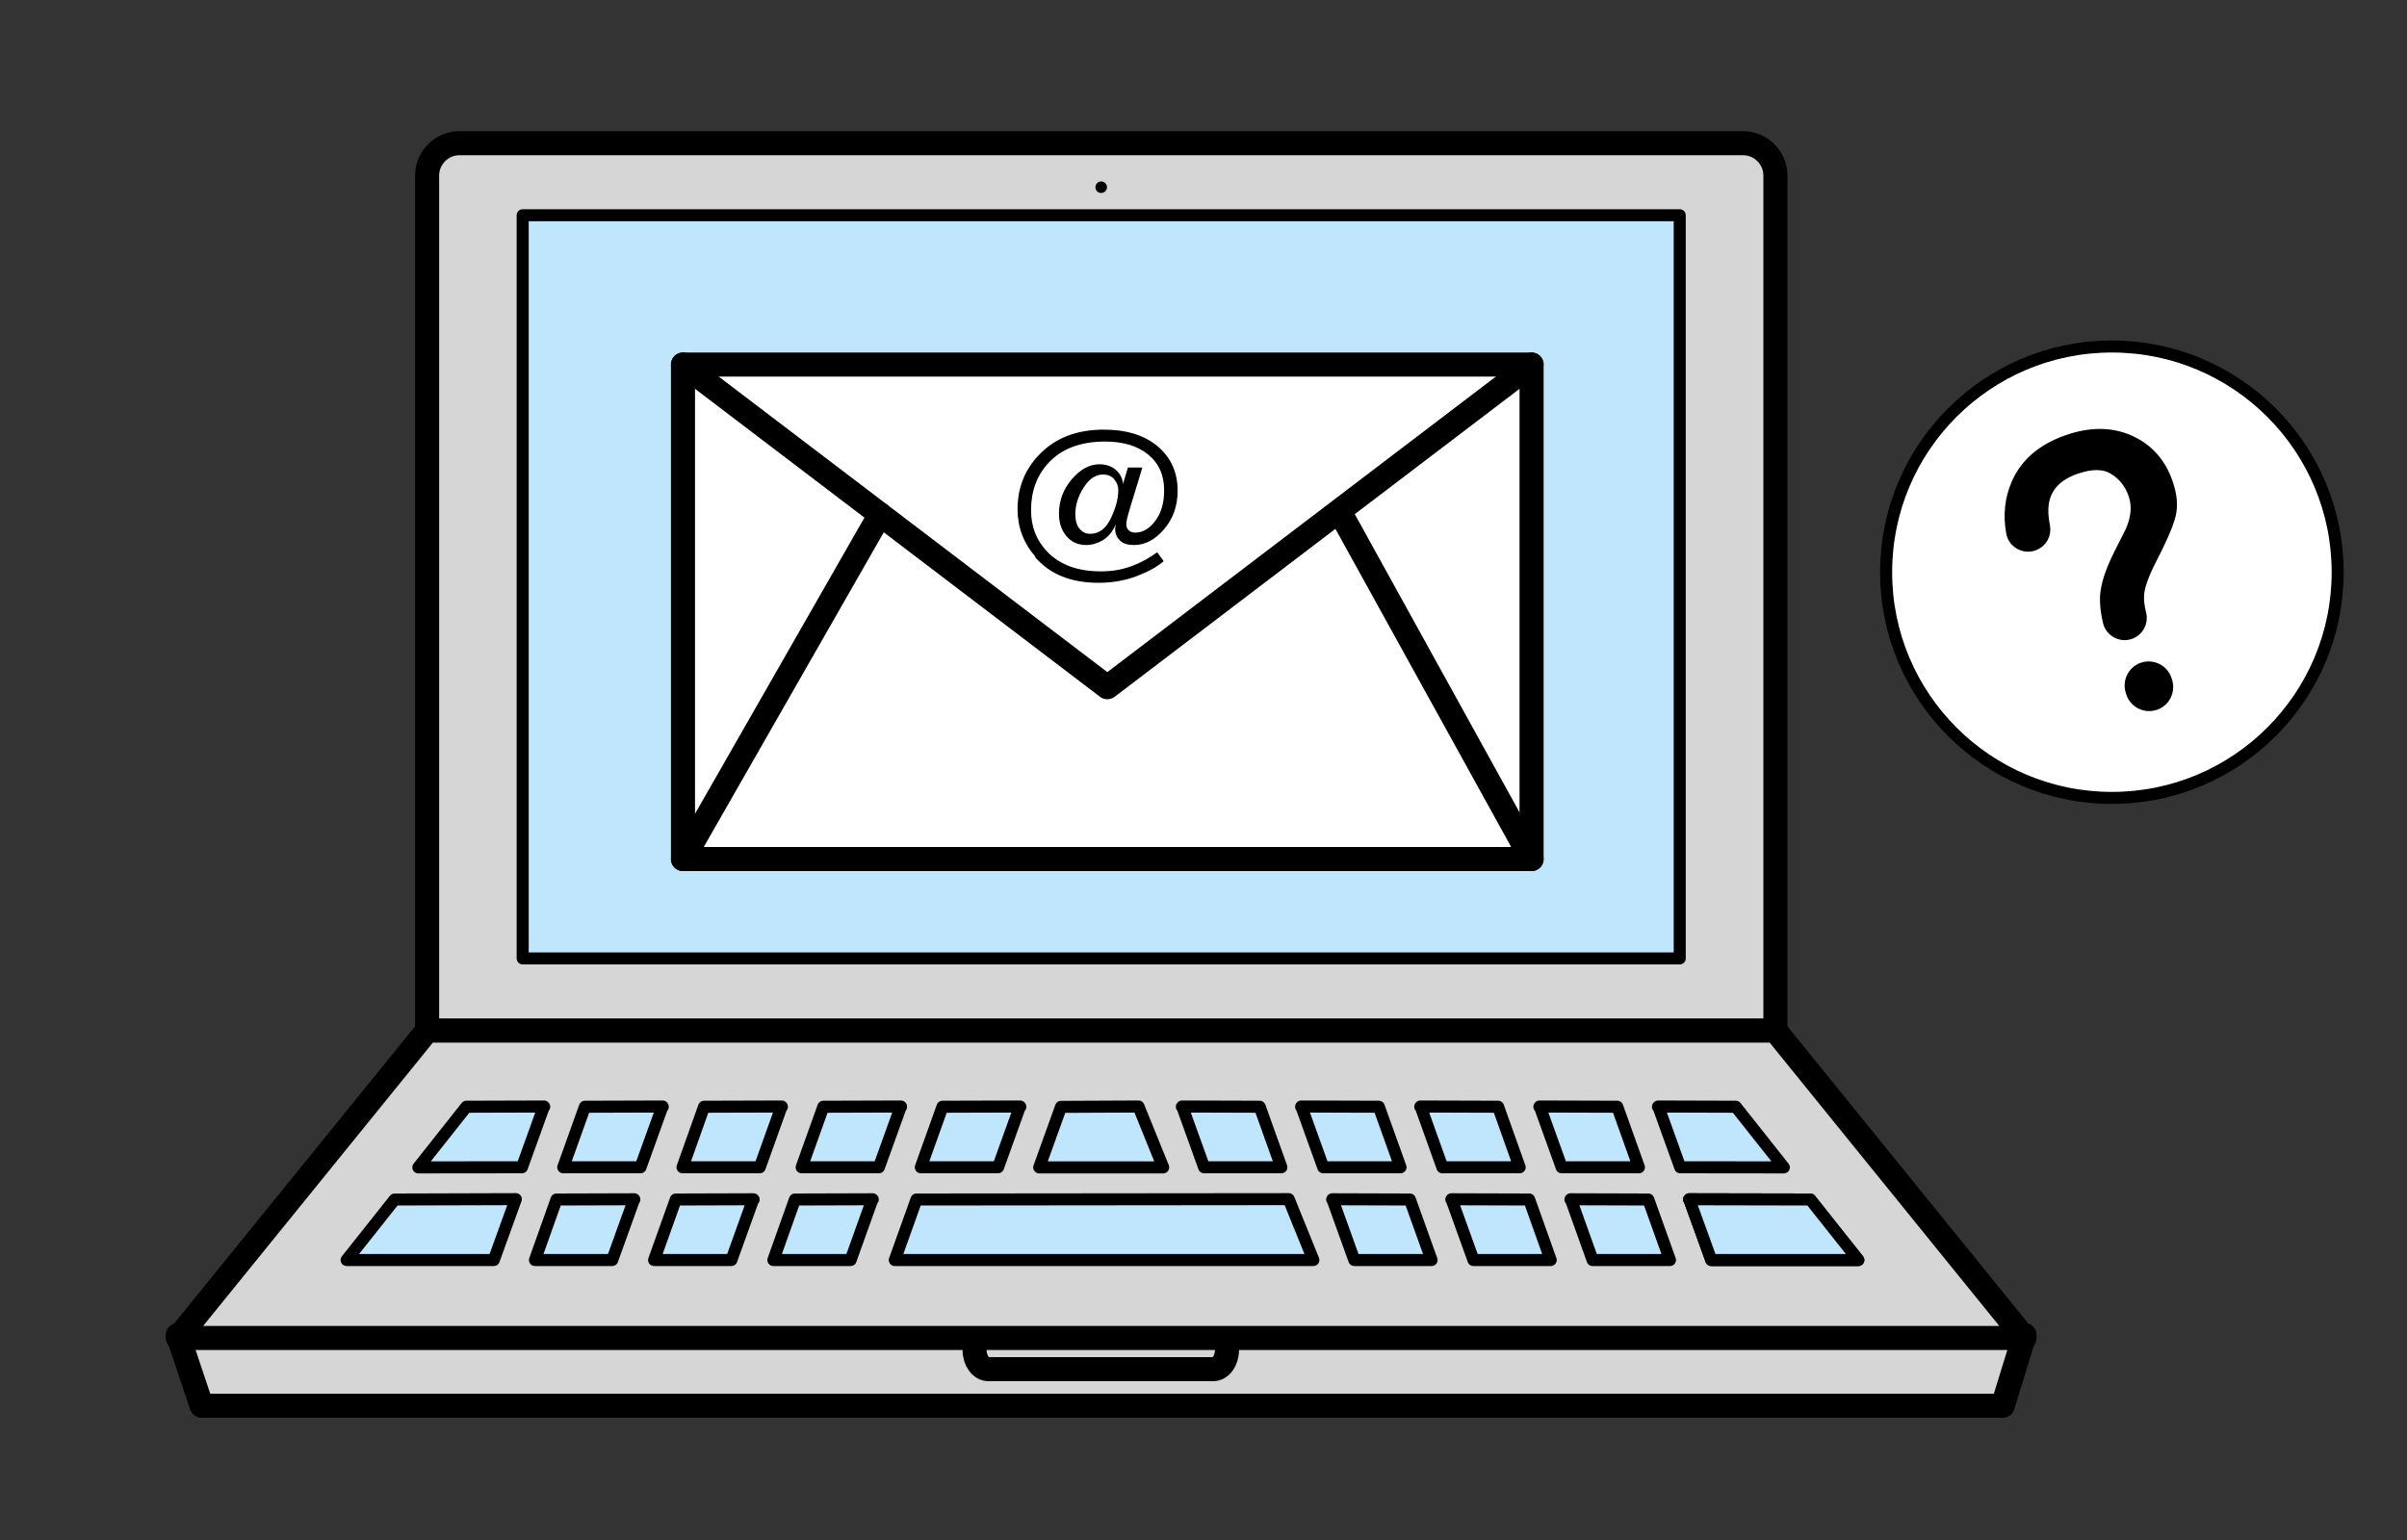 <svg xmlns="http://www.w3.org/2000/svg" id="Calque_1" viewBox="0 0 200 128"><rect x="0" y="0" width="200" height="128" fill="#333333" stroke="none"/><defs><style>.cls-2,.cls-3,.cls-4{stroke-linecap:round;stroke-linejoin:round;stroke:#000}.cls-3{fill:#d6d6d6}.cls-2,.cls-3{stroke-width:2px}.cls-2{fill:#fff}.cls-4{fill:#bfe6fc}</style></defs><path d="M-1753.01-462.51H902.07v1511.77h-2655.08z" style="fill:none;stroke-linecap:round;stroke-linejoin:round;stroke:#e30613;stroke-width:8px"/><path d="M144.83 11.9H38.18c-1.48 0-2.69 1.21-2.69 2.69v71.08h112.03V14.59c0-1.48-1.21-2.69-2.69-2.69Z" class="cls-3"/><path d="M43.43 17.89h96.14v61.77H43.43z" class="cls-4"/><path d="M91.98 15.56c0 .26-.21.48-.48.48s-.48-.21-.48-.48.21-.48.48-.48.48.21.48.48Z"/><path d="M81.31 109.79h20.63v4H81.31z" style="fill:#d6d6d6"/><path d="M101.95 110.96v1.26c0 .87-.52 1.58-1.15 1.58H82.13c-.63 0-1.15-.71-1.15-1.58v-1.26h-66.2l1.97 5.88h149.66l1.81-5.88h-66.27Z" class="cls-3"/><path d="M14.78 111.21h153.44l-20.7-25.55H35.49l-20.71 25.55z" class="cls-3"/><path d="m88.16 92 6.44-.03 2.05 5.06h-10.3L88.16 92zM76.15 99.7l30.93-.03 2.05 5.06H74.35l1.8-5.03zM84.78 91.99h-.04l-1.81 5.03h-6.42l1.8-5.03 6.45-.02.02.02zM74.87 91.99h-.03l-1.81 5.03h-6.42l1.8-5.03 6.45-.02.01.02zM64.97 91.99h-.04l-1.8 5.03h-6.42l1.79-5.03 6.46-.02.01.02zM55.07 91.99h-.04l-1.81 5.03H46.8l1.8-5.03 6.46-.02.01.02zM45.22 91.99h-.04l-1.81 5.03-8.61.01 3.99-5.04 6.45-.02.02.02zM98.2 91.99h.04l1.81 5.03h6.42l-1.8-5.03-6.45-.02-.02.02zM108.11 91.99h.03l1.81 5.03h6.42l-1.8-5.03-6.45-.02-.01.02zM118.01 91.99h.04l1.8 5.03h6.42l-1.79-5.03-6.46-.02-.01.02zM127.91 91.99h.04l1.81 5.03h6.42l-1.8-5.03-6.46-.02-.01.02zM137.76 91.99h.04l1.81 5.03 8.61.01-3.99-5.04-6.45-.02-.02.02zM110.69 99.7h.03l1.81 5.03h6.42l-1.8-5.03-6.45-.02-.01.02zM120.59 99.7h.03l1.81 5.03h6.42l-1.79-5.03-6.46-.02-.01.02zM130.49 99.7h.04l1.8 5.03h6.43l-1.8-5.03-6.46-.02-.01.02zM140.34 99.7h.04l1.81 5.03h12.22l-3.99-5.03-10.06-.02-.02.02z" class="cls-4"/><path d="M142.19 104.73h12.22l-3.99-5.03-10.06-.02 1.83 5.05zM41.03 104.73H28.8l3.99-5.03 10.07-.03-1.83 5.06zM72.52 99.7h-.04l-1.8 5.03h-6.42l1.79-5.03 6.46-.02.01.02zM62.62 99.7h-.04l-1.81 5.03h-6.42l1.8-5.03 6.45-.02.02.02zM52.71 99.7h-.03l-1.81 5.03h-6.42l1.79-5.03 6.46-.02.01.02z" class="cls-4"/><circle cx="175.48" cy="47.56" r="18.76" style="fill:#fff;stroke-miterlimit:10;stroke:#000"/><path d="M167.63 40.19c.74-1.66 2.13-2.84 4.18-3.55 1.89-.66 3.6-.65 5.11.02 1.51.67 2.56 1.84 3.13 3.5.35 1.01.43 1.89.23 2.66-.19.77-.72 1.99-1.58 3.65-.62 1.21-.97 2.17-1.04 2.88-.04.46.01 1.03.18 1.7s-.21 1.35-.86 1.58c-.75.26-1.56-.18-1.75-.95-.18-.76-.26-1.44-.24-2.03.03-.94.42-2.14 1.16-3.61l.77-1.53c.24-.44.4-.88.5-1.31.18-.75.15-1.46-.08-2.13-.32-.93-.89-1.64-1.69-2.12-.8-.49-1.86-.5-3.17-.05-1.62.56-2.53 1.54-2.74 2.93-.08.53-.05 1.17.1 1.93.13.65-.25 1.3-.88 1.52-.78.27-1.63-.22-1.77-1.03-.26-1.46-.11-2.81.44-4.05Zm10.41 15.37c.78-.27 1.64.14 1.91.92l.04.13c.27.78-.14 1.64-.92 1.91s-1.64-.14-1.91-.92l-.04-.13c-.27-.78.14-1.64.92-1.91Z" style="stroke-miterlimit:10;stroke:#000"/><path d="M56.75 30.3h70.51v41.1H56.75z" class="cls-2"/><path d="m56.75 30.3 35.26 26.82 35.25-26.82" style="stroke-width:2px;stroke:#000;fill:none;stroke-linecap:round;stroke-linejoin:round"/><path d="m56.75 71.4 16.38-28.64M127.26 71.4l-15.68-28.39" class="cls-2"/><path d="M86.03 46.27c-.99-1.14-1.48-2.46-1.48-3.95 0-1.78.6-3.29 1.8-4.53 1.33-1.39 3.12-2.08 5.36-2.08 1.94 0 3.47.49 4.58 1.47 1.04.93 1.56 2.13 1.56 3.61 0 1.24-.37 2.31-1.12 3.19s-1.58 1.32-2.5 1.32c-.54 0-.94-.13-1.19-.39s-.38-.57-.38-.94c0-.06 0-.12.02-.19s.02-.13.04-.2c-.29.63-.65 1.07-1.1 1.33s-.9.39-1.37.39c-.67 0-1.21-.24-1.63-.73s-.63-1.11-.63-1.87c0-1.09.36-2.04 1.07-2.87s1.48-1.24 2.29-1.24c.56 0 1.02.16 1.38.48s.55.71.58 1.16l.41-1.37h1.2l-1.09 3.58c-.08.28-.14.5-.18.67s-.06.32-.06.45c0 .25.07.42.22.54s.32.17.51.17c.62 0 1.18-.32 1.67-.97s.74-1.5.74-2.54c0-1.27-.44-2.26-1.33-2.98-.88-.72-2.07-1.08-3.57-1.08-2.07 0-3.66.61-4.75 1.82-.94 1.03-1.41 2.33-1.41 3.89 0 1.36.45 2.51 1.34 3.44 1.05 1.1 2.54 1.64 4.47 1.64.91 0 1.75-.14 2.53-.43s1.49-.67 2.14-1.16l.54.74c-.49.44-1.22.85-2.2 1.23-.98.38-2.05.57-3.22.57-2.28 0-4.04-.71-5.27-2.14Zm6.56-6.43c-.23-.27-.54-.4-.94-.4-.62 0-1.16.37-1.62 1.1s-.68 1.46-.68 2.19c0 .53.12.94.35 1.22s.53.42.88.42c.74 0 1.31-.43 1.72-1.29.41-.86.62-1.63.62-2.33 0-.34-.11-.64-.34-.91Z"/></svg>